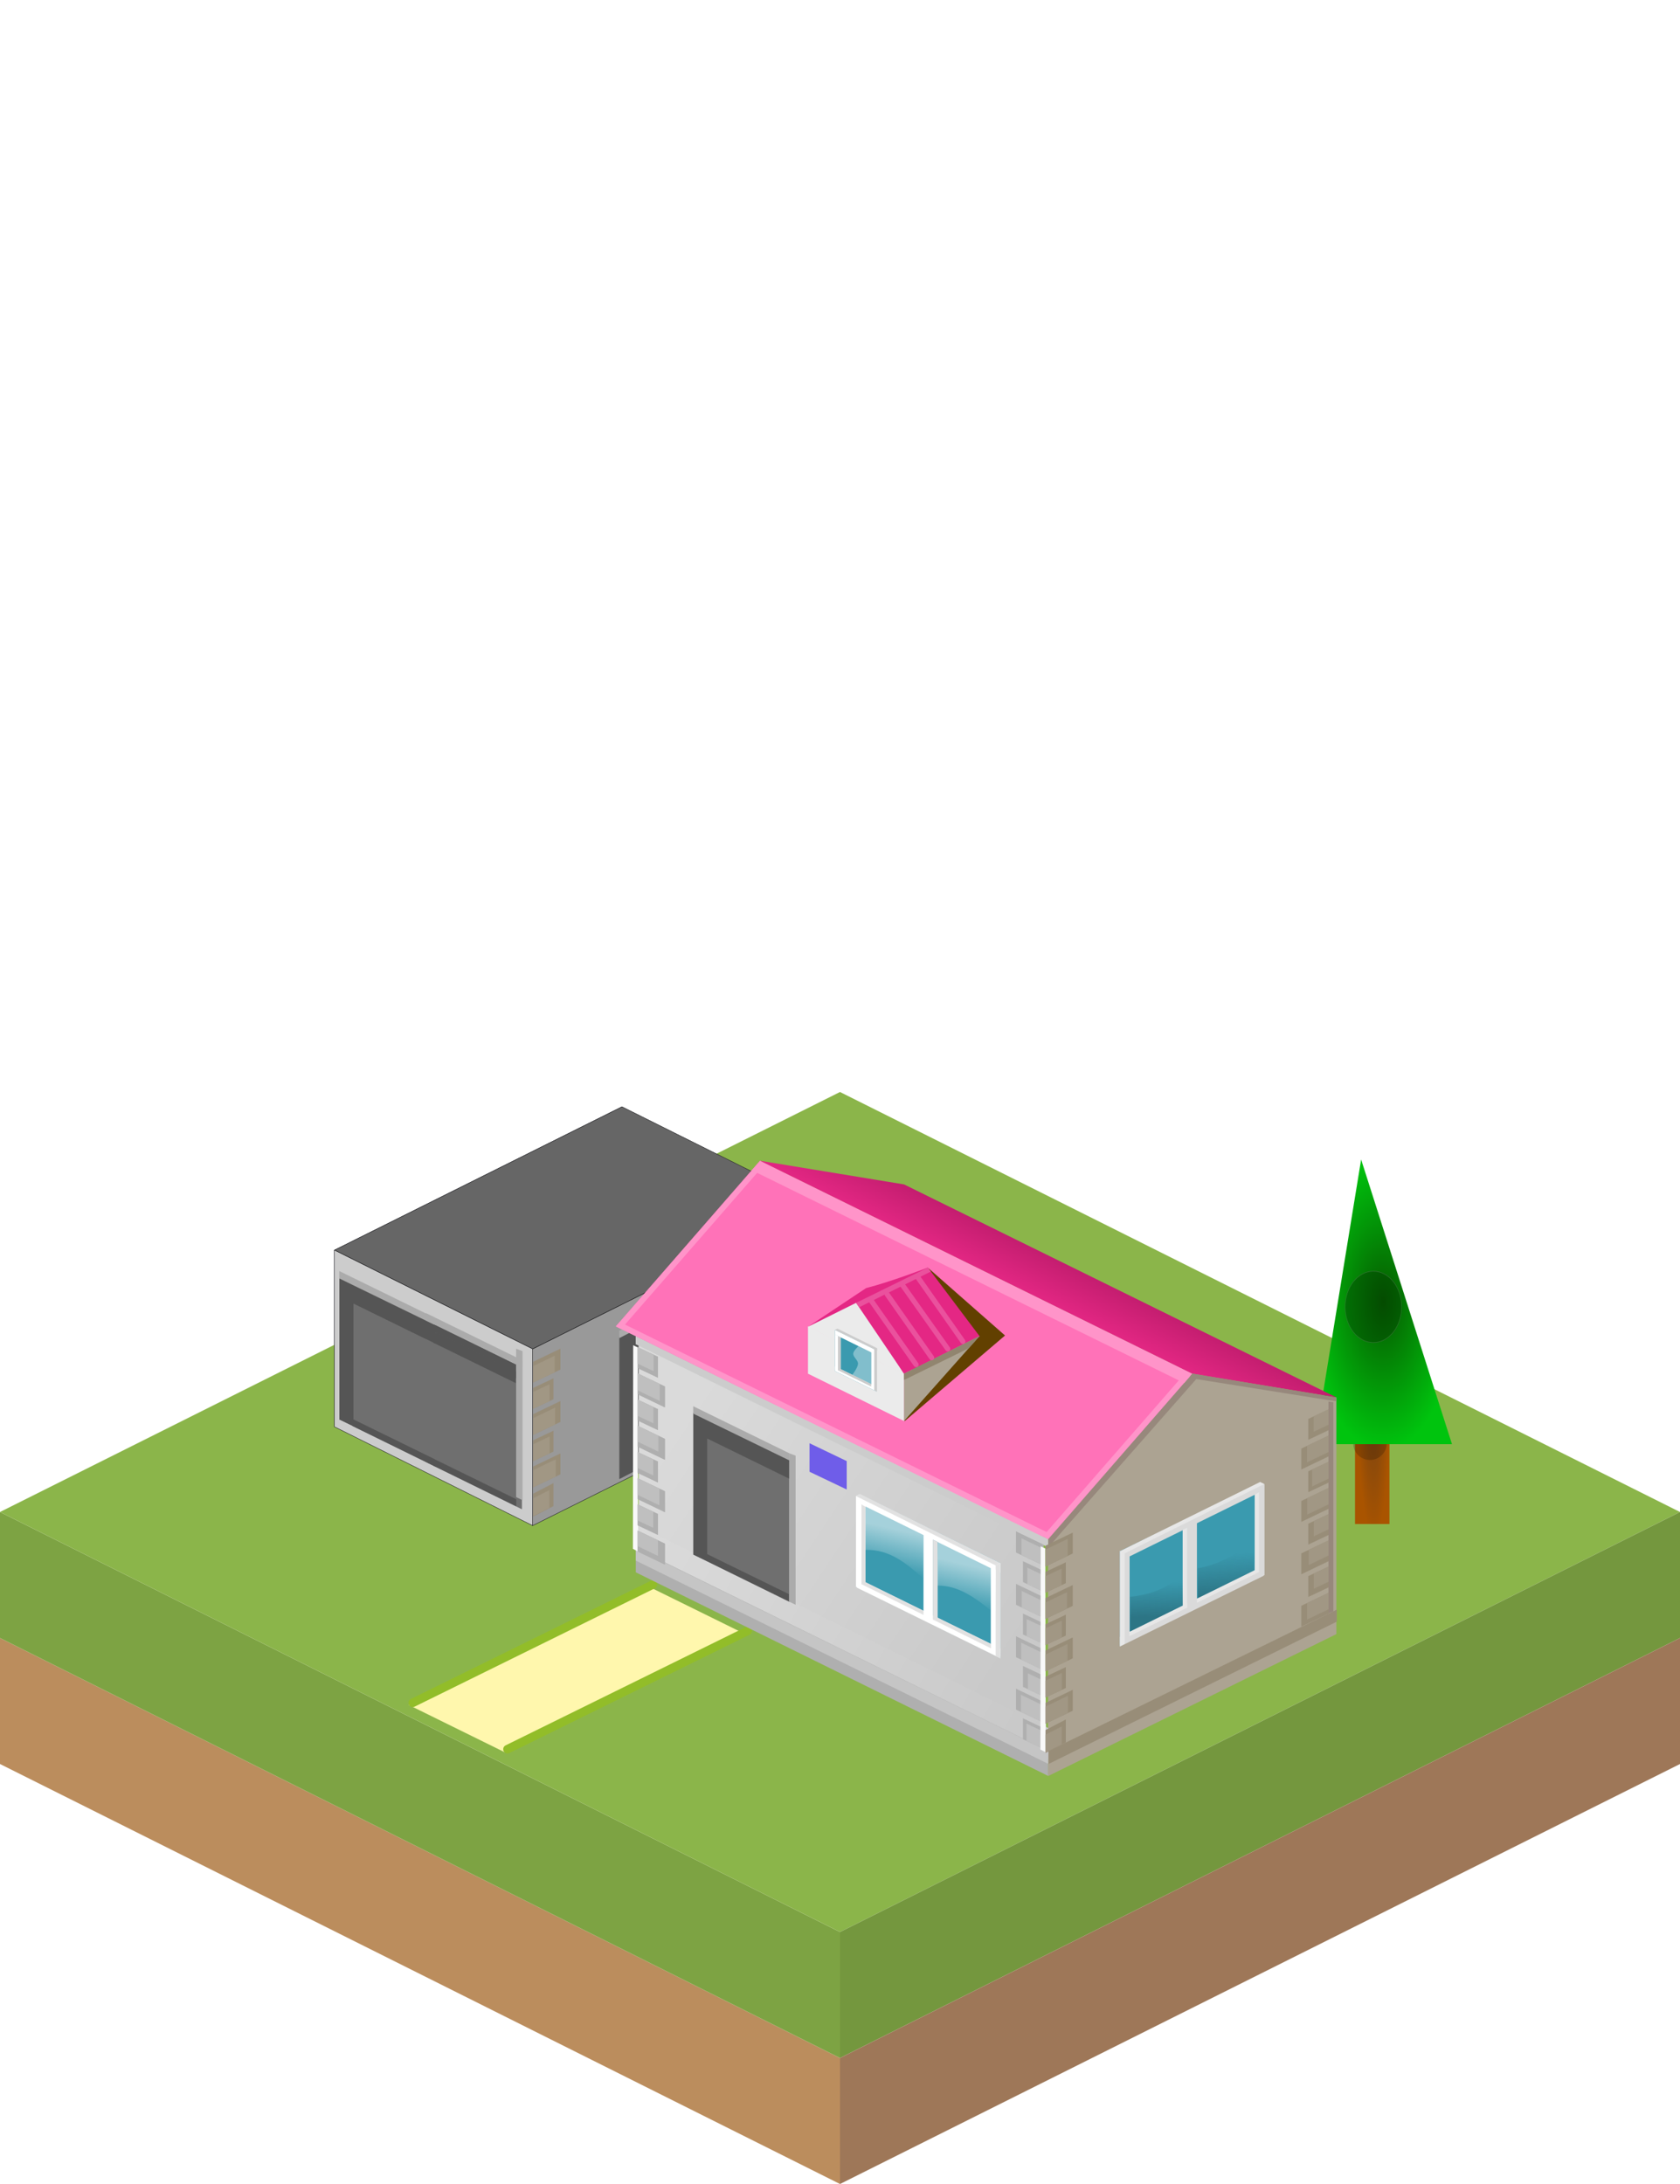 <?xml version="1.0" encoding="UTF-8" standalone="no"?>
<!-- Created with Inkscape (http://www.inkscape.org/) -->

<svg
   xmlns:dc="http://purl.org/dc/elements/1.1/"
   xmlns:cc="http://creativecommons.org/ns#"
   xmlns:rdf="http://www.w3.org/1999/02/22-rdf-syntax-ns#"
   xmlns:svg="http://www.w3.org/2000/svg"
   xmlns="http://www.w3.org/2000/svg"
   xmlns:xlink="http://www.w3.org/1999/xlink"
   xmlns:sodipodi="http://sodipodi.sourceforge.net/DTD/sodipodi-0.dtd"
   xmlns:inkscape="http://www.inkscape.org/namespaces/inkscape"
   width="100"
   height="130"
   id="svg5949"
   version="1.1"
   inkscape:version="0.48.4 r9939"
   sodipodi:docname="005_house_3.svg"
   inkscape:export-filename="/home/jake/git/cityMaster/images/007_zone_residential_2/005_house_3.png"
   inkscape:export-xdpi="90"
   inkscape:export-ydpi="90">
  <defs
     id="defs5951">
    <inkscape:perspective
       sodipodi:type="inkscape:persp3d"
       inkscape:vp_x="-4.0718334 : 2.0301413 : 0"
       inkscape:vp_y="0 : 120.7837 : 0"
       inkscape:vp_z="20.864627 : 10.402719 : 0"
       inkscape:persp3d-origin="57.446244 : 25.175352 : 1"
       id="perspective3143" />
    <inkscape:perspective
       sodipodi:type="inkscape:persp3d"
       inkscape:vp_x="-39.40301 : 22.749339 : 0"
       inkscape:vp_y="0 : 1207.8368 : 0"
       inkscape:vp_z="201.90638 : 116.5707 : 0"
       inkscape:persp3d-origin="53.825699 : 33.94089 : 1"
       id="perspective3005" />
    <inkscape:perspective
       sodipodi:type="inkscape:persp3d"
       inkscape:vp_x="-39.40301 : 22.749339 : 0"
       inkscape:vp_y="0 : 1207.8368 : 0"
       inkscape:vp_z="201.90638 : 116.5707 : 0"
       inkscape:persp3d-origin="66.15518 : 28.834863 : 1"
       id="perspective3005-8" />
    <inkscape:perspective
       sodipodi:type="inkscape:persp3d"
       inkscape:vp_x="-3.9403014 : 2.2749344 : 0"
       inkscape:vp_y="0 : 120.7837 : 0"
       inkscape:vp_z="20.19064 : 11.657072 : 0"
       inkscape:persp3d-origin="43.818368 : 30.960771 : 1"
       id="perspective3143-7" />
    <linearGradient
       inkscape:collect="always"
       xlink:href="#linearGradient5647"
       id="linearGradient3338"
       gradientUnits="userSpaceOnUse"
       x1="430.852"
       y1="425.988"
       x2="451.024"
       y2="437.426"
       gradientTransform="matrix(3.613,0,0,3.613,-1065.751,-1221.119)" />
    <linearGradient
       id="linearGradient5647">
      <stop
         style="stop-color:#dadada;stop-opacity:1;"
         offset="0"
         id="stop5649" />
      <stop
         style="stop-color:#c9c9c9;stop-opacity:1;"
         offset="1"
         id="stop5651" />
    </linearGradient>
    <linearGradient
       inkscape:collect="always"
       xlink:href="#linearGradient3810"
       id="linearGradient3334"
       gradientUnits="userSpaceOnUse"
       x1="449.467"
       y1="414.862"
       x2="452.065"
       y2="410.362"
       gradientTransform="matrix(3.613,0,0,3.613,-1065.751,-1221.119)" />
    <linearGradient
       id="linearGradient3810">
      <stop
         style="stop-color:#e42784;stop-opacity:1;"
         offset="0"
         id="stop3812" />
      <stop
         style="stop-color:#a7155d;stop-opacity:1;"
         offset="1"
         id="stop3814" />
    </linearGradient>
    <linearGradient
       inkscape:collect="always"
       xlink:href="#linearGradient5647"
       id="linearGradient3314"
       gradientUnits="userSpaceOnUse"
       x1="431.14"
       y1="431.292"
       x2="451.579"
       y2="441.229"
       gradientTransform="matrix(3.613,0,0,3.613,-1065.751,-1221.119)" />
    <linearGradient
       id="linearGradient3520">
      <stop
         style="stop-color:#dadada;stop-opacity:1;"
         offset="0"
         id="stop3522" />
      <stop
         style="stop-color:#c9c9c9;stop-opacity:1;"
         offset="1"
         id="stop3524" />
    </linearGradient>
    <linearGradient
       inkscape:collect="always"
       xlink:href="#linearGradient3993"
       id="linearGradient3289"
       gradientUnits="userSpaceOnUse"
       x1="443.875"
       y1="430.611"
       x2="443.195"
       y2="433.174"
       gradientTransform="matrix(3.613,0,0,3.613,-1065.751,-1221.119)" />
    <linearGradient
       id="linearGradient3993">
      <stop
         style="stop-color:#ffffff;stop-opacity:0.547;"
         offset="0"
         id="stop3995" />
      <stop
         style="stop-color:#ffffff;stop-opacity:0;"
         offset="1"
         id="stop3997" />
    </linearGradient>
    <linearGradient
       inkscape:collect="always"
       xlink:href="#linearGradient3993"
       id="linearGradient3286"
       gradientUnits="userSpaceOnUse"
       gradientTransform="matrix(3.613,0,0,3.613,-1051.639,-1212.934)"
       x1="443.875"
       y1="430.611"
       x2="443.195"
       y2="433.174" />
    <linearGradient
       id="linearGradient3531">
      <stop
         style="stop-color:#ffffff;stop-opacity:0.547;"
         offset="0"
         id="stop3533" />
      <stop
         style="stop-color:#ffffff;stop-opacity:0;"
         offset="1"
         id="stop3535" />
    </linearGradient>
    <linearGradient
       inkscape:collect="always"
       xlink:href="#linearGradient4007"
       id="linearGradient3272"
       gradientUnits="userSpaceOnUse"
       gradientTransform="matrix(3.613,0,0,3.613,-1070.498,-1218.409)"
       x1="459.531"
       y1="435.433"
       x2="459.433"
       y2="433.261" />
    <linearGradient
       id="linearGradient4007">
      <stop
         style="stop-color:#235c69;stop-opacity:0.6;"
         offset="0"
         id="stop4009" />
      <stop
         style="stop-color:#235c69;stop-opacity:0;"
         offset="1"
         id="stop4011" />
    </linearGradient>
    <linearGradient
       inkscape:collect="always"
       xlink:href="#linearGradient4007"
       id="linearGradient3269"
       gradientUnits="userSpaceOnUse"
       gradientTransform="matrix(3.613,0,0,3.613,-1056.555,-1226.425)"
       x1="459.609"
       y1="436.276"
       x2="459.402"
       y2="433.667" />
    <linearGradient
       id="linearGradient3542">
      <stop
         style="stop-color:#235c69;stop-opacity:0.6;"
         offset="0"
         id="stop3544" />
      <stop
         style="stop-color:#235c69;stop-opacity:0;"
         offset="1"
         id="stop3546" />
    </linearGradient>
    <linearGradient
       inkscape:collect="always"
       xlink:href="#linearGradient4007"
       id="linearGradient3457"
       gradientUnits="userSpaceOnUse"
       gradientTransform="matrix(1.1,0,0,0.939,-432.245,-380.737)"
       x1="459.609"
       y1="436.276"
       x2="459.402"
       y2="433.667" />
    <linearGradient
       inkscape:collect="always"
       xlink:href="#linearGradient4007"
       id="linearGradient3460"
       gradientUnits="userSpaceOnUse"
       gradientTransform="matrix(1.1,0,0,0.939,-436.492,-378.654)"
       x1="459.531"
       y1="435.433"
       x2="459.433"
       y2="433.261" />
    <linearGradient
       inkscape:collect="always"
       xlink:href="#linearGradient3993"
       id="linearGradient3474"
       gradientUnits="userSpaceOnUse"
       gradientTransform="matrix(1.1,0,0,0.939,-430.748,-377.231)"
       x1="443.875"
       y1="430.611"
       x2="443.195"
       y2="433.174" />
    <linearGradient
       inkscape:collect="always"
       xlink:href="#linearGradient3993"
       id="linearGradient3477"
       gradientUnits="userSpaceOnUse"
       gradientTransform="matrix(1.1,0,0,0.939,-435.047,-379.358)"
       x1="443.875"
       y1="430.611"
       x2="443.195"
       y2="433.174" />
    <linearGradient
       inkscape:collect="always"
       xlink:href="#linearGradient5647"
       id="linearGradient3502"
       gradientUnits="userSpaceOnUse"
       gradientTransform="matrix(1.1,0,0,0.939,-435.047,-379.358)"
       x1="431.14"
       y1="431.292"
       x2="451.579"
       y2="441.229" />
    <linearGradient
       inkscape:collect="always"
       xlink:href="#linearGradient3810"
       id="linearGradient3519"
       gradientUnits="userSpaceOnUse"
       gradientTransform="matrix(1.1,0,0,0.939,-435.047,-379.358)"
       x1="449.467"
       y1="414.862"
       x2="452.065"
       y2="410.362" />
    <linearGradient
       inkscape:collect="always"
       xlink:href="#linearGradient5647"
       id="linearGradient3523"
       gradientUnits="userSpaceOnUse"
       gradientTransform="matrix(1.1,0,0,0.939,-435.047,-379.358)"
       x1="430.852"
       y1="425.988"
       x2="451.024"
       y2="437.426" />
    <radialGradient
       inkscape:collect="always"
       xlink:href="#linearGradient3768"
       id="radialGradient4046"
       gradientUnits="userSpaceOnUse"
       gradientTransform="matrix(0.742,-0.011,0.063,7.633,24.4,-203.294)"
       cx="57.909"
       cy="23.607"
       fx="57.909"
       fy="23.607"
       r="2.153" />
    <linearGradient
       id="linearGradient3768">
      <stop
         style="stop-color:#663d18;stop-opacity:1;"
         offset="0"
         id="stop3770" />
      <stop
         style="stop-color:#a95400;stop-opacity:1;"
         offset="1"
         id="stop3772" />
    </linearGradient>
    <filter
       color-interpolation-filters="sRGB"
       inkscape:collect="always"
       id="filter4032"
       x="-0.312"
       width="1.625"
       y="-0.249"
       height="1.498">
      <feGaussianBlur
         inkscape:collect="always"
         stdDeviation="0.393"
         id="feGaussianBlur4034" />
    </filter>
    <radialGradient
       inkscape:collect="always"
       xlink:href="#linearGradient3780"
       id="radialGradient4058"
       cx="69.818"
       cy="-27.636"
       fx="69.818"
       fy="-27.636"
       r="6.682"
       gradientTransform="matrix(1,0,0,1.993,0,27.448)"
       gradientUnits="userSpaceOnUse" />
    <linearGradient
       id="linearGradient3780">
      <stop
         style="stop-color:#065a00;stop-opacity:1;"
         offset="0"
         id="stop3782" />
      <stop
         style="stop-color:#00c40e;stop-opacity:1;"
         offset="1"
         id="stop3784" />
    </linearGradient>
    <filter
       color-interpolation-filters="sRGB"
       inkscape:collect="always"
       id="filter4096">
      <feGaussianBlur
         inkscape:collect="always"
         stdDeviation="0.19"
         id="feGaussianBlur4098" />
    </filter>
    <filter
       color-interpolation-filters="sRGB"
       inkscape:collect="always"
       id="filter4104"
       x="-0.358"
       width="1.716"
       y="-0.376"
       height="1.752">
      <feGaussianBlur
         inkscape:collect="always"
         stdDeviation="1.709"
         id="feGaussianBlur4106" />
    </filter>
  </defs>
  <sodipodi:namedview
     id="base"
     pagecolor="#ffffff"
     bordercolor="#666666"
     borderopacity="1.0"
     inkscape:pageopacity="0"
     inkscape:pageshadow="2"
     inkscape:zoom="3.8890873"
     inkscape:cx="31.648136"
     inkscape:cy="56.081131"
     inkscape:current-layer="layer1"
     showgrid="true"
     inkscape:document-units="px"
     inkscape:grid-bbox="true"
     inkscape:window-width="1317"
     inkscape:window-height="744"
     inkscape:window-x="49"
     inkscape:window-y="24"
     inkscape:window-maximized="1"
     inkscape:snap-global="true">
    <inkscape:grid
       type="xygrid"
       id="grid3095"
       empspacing="5"
       visible="false"
       enabled="false"
       snapvisiblegridlinesonly="false" />
    <inkscape:grid
       type="axonomgrid"
       id="grid3097"
       units="mm"
       empspacing="5"
       visible="true"
       enabled="false"
       snapvisiblegridlinesonly="true"
       gridanglex="30"
       gridanglez="45" />
  </sodipodi:namedview>
  <g
     id="layer1"
     inkscape:label="Layer 1"
     inkscape:groupmode="layer"
     transform="translate(0,66)">
    <path
       d="M 50,64 1.7236751e-8,39 v -7.5 L 50,56.5 v 7.5 z"
       id="path143"
       inkscape:connector-curvature="0"
       style="fill:#bb8d5d" />
    <path
       d="m 1.1723675e-7,31.5 v -7.5 L 50,49 v 7.5 l -50,-25 z"
       id="path145"
       inkscape:connector-curvature="0"
       style="fill:#7da343" />
    <path
       d="M 1.1723675e-7,24 50,-1 100,24 l -50,25 -50,-25 z"
       id="path147"
       inkscape:connector-curvature="0"
       style="fill:#8bb54a" />
    <g
       id="g4108"
       transform="matrix(0.661,0,0,0.661,36.192,30.419)">
      <rect
         style="fill:url(#radialGradient4046);fill-opacity:1;stroke:#777777;stroke-width:0;stroke-miterlimit:4;stroke-opacity:1;stroke-dasharray:none;stroke-dashoffset:0"
         id="rect4036"
         width="3.101"
         height="19.287"
         x="67.268"
         y="-27.916" />
      <path
         sodipodi:type="arc"
         style="opacity:0.436;fill:#000000;fill-opacity:1;stroke:#003a00;stroke-width:0;stroke-linecap:round;stroke-miterlimit:4;stroke-opacity:1;stroke-dasharray:none;stroke-dashoffset:0;filter:url(#filter4032)"
         id="path4040-9"
         sodipodi:cx="57.886333"
         sodipodi:cy="22.927147"
         sodipodi:rx="1.5106372"
         sodipodi:ry="1.8963318"
         d="m 59.397,22.927 c 0,1.047 -0.676,1.896 -1.511,1.896 -0.834,0 -1.511,-0.849 -1.511,-1.896 0,-1.047 0.676,-1.896 1.511,-1.896 0.834,0 1.511,0.849 1.511,1.896 z"
         transform="matrix(1,0,0,0.784,10.727,-33.859)" />
      <path
         transform="translate(0,-1)"
         inkscape:connector-curvature="0"
         id="path4050-1"
         d="M 63.636,-14.818 67.818,-40.455 76,-14.818 z"
         style="fill:url(#radialGradient4058);fill-opacity:1;stroke:#000000;stroke-width:0;stroke-linecap:butt;stroke-linejoin:miter;stroke-miterlimit:4;stroke-opacity:1;stroke-dasharray:none;filter:url(#filter4096)" />
      <path
         sodipodi:type="arc"
         style="opacity:0.584;fill:#003100;fill-opacity:1;stroke:#777777;stroke-width:0.1;stroke-miterlimit:4;stroke-opacity:1;stroke-dasharray:none;stroke-dashoffset:0;filter:url(#filter4104)"
         id="path4038-9"
         sodipodi:cx="55.727272"
         sodipodi:cy="15.545455"
         sodipodi:rx="5.7272725"
         sodipodi:ry="5.4545455"
         d="M 61.455,15.545 C 61.455,18.558 58.89,21 55.727,21 52.564,21 50,18.558 50,15.545 c 0,-3.012 2.564,-5.455 5.727,-5.455 3.163,0 5.727,2.442 5.727,5.455 z"
         transform="matrix(0.444,0,0,0.589,44.176,-37.338)" />
    </g>
    <path
       d="m 100,24 v 7.5 l -50,25 v -7.5 l 50,-25 z"
       id="path149"
       inkscape:connector-curvature="0"
       style="fill:#74973e" />
    <path
       d="m 100,31.5 v 7.5 l -50,25 v -7.5 l 50,-25 z"
       id="path151"
       inkscape:connector-curvature="0"
       style="fill:#9e7758" />
    <g
       id="g3340"
       transform="translate(4.757,2.057)">
      <path
         inkscape:connector-curvature="0"
         id="path4114"
         d="m 33.861,26.385 -14.294,7.041 5.718,2.817 14.294,-7.041 z"
         style="fill:#fff7ad;fill-opacity:1;stroke:none" />
      <path
         sodipodi:nodetypes="cc"
         inkscape:connector-curvature="0"
         id="path4116"
         d="M 34.104,26.26 19.81,33.302"
         style="fill:#92bd29;fill-opacity:1;stroke:#92bd29;stroke-width:0.508;stroke-linecap:round;stroke-linejoin:miter;stroke-miterlimit:4;stroke-opacity:1;stroke-dasharray:none" />
      <path
         style="fill:#92bd29;fill-opacity:1;stroke:#92bd29;stroke-width:0.508;stroke-linecap:round;stroke-linejoin:miter;stroke-miterlimit:4;stroke-opacity:1;stroke-dasharray:none"
         d="M 39.745,29.02 25.451,36.061"
         id="path4118"
         inkscape:connector-curvature="0"
         sodipodi:nodetypes="cc" />
    </g>
    <g
       sodipodi:type="inkscape:box3d"
       style="fill:#784421;fill-opacity:1;stroke:#000000;stroke-width:0.022;stroke-linecap:round;stroke-linejoin:round;stroke-miterlimit:4;stroke-opacity:1;stroke-dasharray:none;stroke-dashoffset:0"
       id="g3345"
       inkscape:perspectiveID="#perspective3143"
       inkscape:corner0="9.2197415 : 0.096840465 : 0 : 1"
       inkscape:corner7="6.3210579 : 0.0097818174 : 0.82031961 : 1">
      <path
         sodipodi:type="inkscape:box3dside"
         id="path3357"
         style="fill:#e9e9ff;fill-rule:evenodd;stroke:none"
         inkscape:box3dsidetype="11"
         d="m 37.021,-0.123 11.803,5.885 0,10.515 -11.803,-5.885 z" />
      <path
         sodipodi:type="inkscape:box3dside"
         id="path3347"
         style="fill:#353564;fill-rule:evenodd;stroke:none"
         inkscape:box3dsidetype="6"
         d="m 19.905,8.411 0,10.515 17.116,-8.534 0,-10.515 z" />
      <path
         sodipodi:type="inkscape:box3dside"
         id="path3355"
         style="fill:#afafde;fill-rule:evenodd;stroke:none"
         inkscape:box3dsidetype="13"
         d="M 19.905,18.926 31.708,24.811 48.824,16.277 37.021,10.392 z" />
      <path
         sodipodi:type="inkscape:box3dside"
         id="path3349"
         style="fill:#666666;fill-opacity:1"
         inkscape:box3dsidetype="5"
         d="M 19.905,8.411 31.708,14.295 48.824,5.762 37.021,-0.123 z" />
      <path
         sodipodi:type="inkscape:box3dside"
         id="path3353"
         style="fill:#999999;fill-opacity:1"
         inkscape:box3dsidetype="14"
         d="m 31.708,14.295 0,10.515 17.116,-8.534 0,-10.515 z" />
      <path
         sodipodi:type="inkscape:box3dside"
         id="path3351"
         style="fill:#cccccc;fill-opacity:1"
         inkscape:box3dsidetype="3"
         d="m 19.905,8.411 11.803,5.885 0,10.515 -11.803,-5.885 z" />
    </g>
    <g
       transform="matrix(1,-1.005,0,1,1.255,33.349)"
       id="g3185">
      <path
         inkscape:connector-curvature="0"
         id="path3028-4"
         d="m 41.332,18.845 -5.718,-2.817 0,8.45 5.718,2.817 z"
         style="fill:#6f6f6f;fill-opacity:1;stroke:none" />
      <path
         sodipodi:nodetypes="ccccccc"
         inkscape:connector-curvature="0"
         id="path3834-8"
         d="m 41.332,19.967 0,-1.122 -5.718,-2.817 0,8.45 0.824,0.396 0,-7.305 z"
         style="fill:#555555;fill-opacity:1;stroke:none" />
      <path
         sodipodi:nodetypes="ccccc"
         inkscape:connector-curvature="0"
         id="path3887-6"
         d="m 35.606,16.087 0,-0.44 5.725,2.802 0,0.425 z"
         style="fill:#ababab;fill-opacity:1;stroke:none" />
      <path
         sodipodi:nodetypes="ccccc"
         inkscape:connector-curvature="0"
         id="path3889-1"
         d="m 36.395,24.854 4.905,2.402 0,-0.425 -4.875,-2.386 z"
         style="fill:#555555;fill-opacity:1;stroke:none" />
      <path
         sodipodi:nodetypes="ccccc"
         inkscape:connector-curvature="0"
         id="path3891-4"
         d="m 41.319,18.448 0.382,0.141 0,8.876 -0.382,-0.187 z"
         style="fill:#ababab;fill-opacity:1;stroke:none" />
    </g>
    <path
       inkscape:connector-curvature="0"
       style="fill:#aca392;fill-opacity:1;stroke:none"
       d="m 70.982,15.779 c -2.26,2.598 -5.106,4.638 -7.152,7.452 l -1.444,0.557 0,1.848 0,11.266 0,0.088 0,2.729 17.159,-8.45 0,-2.817 0,-0.088 0,-11.178 -8.562,-1.408 z"
       id="path3000" />
    <path
       style="fill:url(#linearGradient3523);fill-opacity:1;stroke:none"
       d="m 38.014,13.803 0,11.296 7.393,3.667 16.867,8.45 -0.243,-16.941 -16.624,-2.775 z"
       id="path3002"
       inkscape:connector-curvature="0"
       sodipodi:nodetypes="ccccccc" />
    <path
       style="fill:#ff72b8;fill-opacity:1;stroke:none"
       d="M 70.965,15.767 45.235,3.093 36.659,12.951 62.388,25.625 z"
       id="path3008"
       inkscape:connector-curvature="0"
       sodipodi:nodetypes="ccccc" />
    <path
       style="fill:url(#linearGradient3519);fill-opacity:1;stroke:none"
       d="M 70.965,15.767 79.541,17.176 53.812,4.501 45.235,3.093 z"
       id="path3012"
       inkscape:connector-curvature="0"
       sodipodi:nodetypes="ccccc" />
    <path
       style="fill:#ebebeb;fill-opacity:1;stroke:none"
       d="m 48.094,15.767 5.718,2.817 0,-2.817 -5.718,-2.817 z"
       id="path3014"
       inkscape:connector-curvature="0"
       sodipodi:nodetypes="ccccc" />
    <path
       style="fill:#ebebeb;fill-opacity:1;stroke:none"
       d="m 48.09,12.973 2.996,-1.599 2.721,4.416 z"
       id="path3016"
       inkscape:connector-curvature="0"
       sodipodi:nodetypes="cccc" />
    <path
       style="fill:#624000;fill-opacity:1;stroke:none"
       d="m 55.267,9.489 4.556,4.005 -5.983,5.105 z"
       id="path4031"
       inkscape:connector-curvature="0"
       sodipodi:nodetypes="cccc" />
    <path
       style="fill:#e42784;fill-opacity:1;stroke:none"
       d="M 53.812,15.767 58.314,13.544 55.23,9.446 50.953,11.543 z"
       id="path3018"
       inkscape:connector-curvature="0"
       sodipodi:nodetypes="ccccc" />
    <path
       style="fill:#aca392;fill-opacity:1;stroke:none"
       d="m 53.812,18.584 4.491,-5.055 -4.491,2.238 z"
       id="path3020"
       inkscape:connector-curvature="0"
       sodipodi:nodetypes="cccc" />
    <path
       style="fill:#91856f;fill-opacity:1;stroke:none"
       d="m 53.806,15.764 0.005,0.379 3.855,-1.891 0.638,-0.717 z"
       id="path5406"
       inkscape:connector-curvature="0"
       sodipodi:nodetypes="ccccc" />
    <path
       inkscape:connector-curvature="0"
       id="path3026"
       d="m 59.546,32.683 -8.576,-4.225 0.193,-5.516 8.383,4.107 z"
       style="fill:#3a9aaf;fill-opacity:1;stroke:none"
       sodipodi:nodetypes="ccccc" />
    <path
       style="fill:#97887c;fill-opacity:1;stroke:none"
       d="m 70.965,15.767 0.454,0.079 -8.285,9.413 -0.736,0.851 0,-0.489 z"
       id="path3030"
       inkscape:connector-curvature="0"
       sodipodi:nodetypes="cccccc" />
    <path
       style="fill:#ff94c9;fill-opacity:1;stroke:none"
       d="M 45.244,3.102 70.962,15.772 70.486,16.324 44.75,3.656 z"
       id="path3032"
       inkscape:connector-curvature="0"
       sodipodi:nodetypes="ccccc" />
    <path
       style="fill:none;stroke:#000000;stroke-width:1.016px;stroke-linecap:butt;stroke-linejoin:miter;stroke-opacity:1"
       d="M 62.381,25.604 z"
       id="path3802"
       inkscape:connector-curvature="0" />
    <path
       style="fill:#97887c;fill-opacity:1;stroke:none"
       d="m 79.536,17.18 0,0.224 -0.36,-0.046 -8.415,-1.341 0.226,-0.252 z"
       id="path3806"
       inkscape:connector-curvature="0"
       sodipodi:nodetypes="cccccc" />
    <path
       style="fill:#3a9aaf;fill-opacity:1;stroke:none"
       d="m 49.707,15.613 2.491,1.227 0,-2.454 -2.491,-1.227 z"
       id="path3808"
       inkscape:connector-curvature="0" />
    <path
       style="fill:#cccccc;fill-opacity:1;stroke:none"
       d="m 37.839,13.525 0,0.488 24.558,12.095 -0.012,-0.498 z"
       id="path3820"
       inkscape:connector-curvature="0"
       sodipodi:nodetypes="ccccc" />
    <path
       style="fill:#afafaf;fill-opacity:1;stroke:none"
       d="m 37.845,24.774 0,2.817 24.543,12.117 0,-2.817 z"
       id="path3824"
       inkscape:connector-curvature="0"
       sodipodi:nodetypes="ccccc" />
    <path
       style="fill:url(#linearGradient3502);fill-opacity:1;stroke:none"
       d="m 37.849,24.745 0.007,1.408 24.547,12.073 0,-1.361 C 54.218,32.826 46.034,28.785 37.849,24.745 z"
       id="path3828"
       inkscape:connector-curvature="0"
       sodipodi:nodetypes="ccccc" />
    <path
       style="fill:#c5c5c5;fill-opacity:1;stroke:none"
       d="m 62.409,38.232 -0.024,0.755 -24.54,-12.096 0,-0.722 z"
       id="path3832"
       inkscape:connector-curvature="0"
       sodipodi:nodetypes="ccccc" />
    <path
       style="fill:#ffffff;fill-opacity:1;stroke:none"
       d="m 51.192,22.944 -0.206,0.466 8.553,4.213 0,-0.575 c 0,0 -8.451,-4.128 -8.347,-4.104 z"
       id="path3836"
       inkscape:connector-curvature="0"
       sodipodi:nodetypes="ccccc" />
    <path
       inkscape:connector-curvature="0"
       id="path3840"
       d="m 51.175,22.944 -0.224,0.106 0,5.406 0.57,0.283 0,-5.608 z"
       style="fill:#ffffff;fill-opacity:1;stroke:none"
       sodipodi:nodetypes="cccccc" />
    <path
       inkscape:connector-curvature="0"
       id="path3842"
       d="m 51.003,27.928 0,0.572 8.536,4.202 0,-0.575 c 0,0 -8.641,-4.223 -8.536,-4.199 z"
       style="fill:#ffffff;fill-opacity:1;stroke:none"
       sodipodi:nodetypes="ccccc" />
    <path
       inkscape:connector-curvature="0"
       id="path3844"
       d="m 58.976,27.327 0,5.002 0.566,0.283 0,-5.575 z"
       style="fill:#ffffff;fill-opacity:1;stroke:none"
       sodipodi:nodetypes="ccccc" />
    <path
       style="fill:#988d78;fill-opacity:1;stroke:none"
       d="m 62.418,38.227 0,0.77 17.154,-8.472 0,-0.715 z"
       id="path3888"
       inkscape:connector-curvature="0"
       sodipodi:nodetypes="ccccc" />
    <path
       style="fill:#e1e1e1;fill-opacity:1;stroke:none"
       d="m 51.519,23.689 -0.241,-0.139 0,4.753 0.241,-0.125 z"
       id="path3898"
       inkscape:connector-curvature="0"
       sodipodi:nodetypes="ccccc" />
    <path
       style="fill:#e1e1e1;fill-opacity:1;stroke:none"
       d="m 51.493,28.163 -0.215,0.132 7.707,3.818 0,-0.264 z"
       id="path3900"
       inkscape:connector-curvature="0"
       sodipodi:nodetypes="ccccc" />
    <path
       style="fill:#ffffff;fill-opacity:1;stroke:none"
       d="m 54.97,24.848 0,5.574 0.574,0.283 0,-5.608 z"
       id="path3838"
       inkscape:connector-curvature="0" />
    <path
       style="fill:#e1e1e1;fill-opacity:1;stroke:none"
       d="m 55.814,25.784 -0.282,-0.139 0,4.767 0.282,0.025 z"
       id="path3912"
       inkscape:connector-curvature="0"
       sodipodi:nodetypes="ccccc" />
    <path
       sodipodi:nodetypes="ccccc"
       inkscape:connector-curvature="0"
       id="path3916"
       d="m 59.546,27.03 -0.282,0.138 0,5.402 0.282,0.142 z"
       style="fill:#e1e1e1;fill-opacity:1;stroke:none" />
    <path
       sodipodi:nodetypes="ccccc"
       inkscape:connector-curvature="0"
       id="path3918"
       d="m 50.95,23.052 0.241,-0.119 8.336,4.11 -0.267,0.133 z"
       style="fill:#e1e1e1;fill-opacity:1;stroke:none" />
    <path
       style="fill:#ff94c9;fill-opacity:1;stroke:none"
       d="m 62.076,25.449 0.309,0.161 8.459,-9.711 -0.241,-0.235 z"
       id="path3969"
       inkscape:connector-curvature="0" />
    <path
       inkscape:connector-curvature="0"
       id="path3971"
       d="m 36.661,12.947 0.309,0.161 8.519,-9.777 -0.241,-0.235 z"
       style="fill:#ff94c9;fill-opacity:1;stroke:none"
       sodipodi:nodetypes="ccccc" />
    <path
       style="fill:#ff94c9;fill-opacity:1;stroke:none"
       d="M 62.067,25.471 62.325,25.207 36.892,12.69 36.664,12.955 z"
       id="path3975"
       inkscape:connector-curvature="0" />
    <path
       style="fill:#ea519d;fill-opacity:1;stroke:none"
       d="m 50.952,11.55 0.189,0.264 4.264,-2.127 -0.181,-0.242 z"
       id="path3977"
       inkscape:connector-curvature="0"
       sodipodi:nodetypes="ccccc" />
    <path
       style="fill:#ffffff;fill-opacity:1;stroke:none"
       d="m 52.198,14.388 0,0.279 -2.489,-1.225 -0.004,-0.279 z"
       id="path3981"
       inkscape:connector-curvature="0"
       sodipodi:nodetypes="ccccc" />
    <path
       sodipodi:nodetypes="ccccc"
       inkscape:connector-curvature="0"
       id="path3983"
       d="m 52.198,16.56 0,0.279 -2.489,-1.225 -0.004,-0.279 z"
       style="fill:#ffffff;fill-opacity:1;stroke:none" />
    <path
       style="fill:#ffffff;fill-opacity:1;stroke:none"
       d="m 50.045,13.604 0,2.05 -0.338,-0.077 0,-2.149 z"
       id="path3987"
       inkscape:connector-curvature="0" />
    <path
       inkscape:connector-curvature="0"
       id="path3989"
       d="m 52.202,14.441 0,2.28 -0.338,-0.086 0,-2.389 z"
       style="fill:#ffffff;fill-opacity:1;stroke:none" />
    <path
       style="fill:url(#linearGradient3477);fill-opacity:1;stroke:none"
       d="m 51.519,23.601 -0.017,2.655 c 1.499,-0.044 2.505,0.865 3.481,1.715 l 0,-2.668 z"
       id="path3991"
       inkscape:connector-curvature="0"
       sodipodi:nodetypes="ccccc" />
    <path
       sodipodi:nodetypes="ccccc"
       inkscape:connector-curvature="0"
       id="path4001"
       d="m 55.817,25.728 -0.017,2.655 c 1.389,-0.017 2.456,0.904 3.481,1.715 l 0,-2.668 z"
       style="fill:url(#linearGradient3474);fill-opacity:1;stroke:none" />
    <path
       style="fill:#3a9aaf;fill-opacity:1;stroke:none"
       d="m 66.66,31.963 8.576,-4.225 -0.189,-5.45 -8.387,4.041 z"
       id="path3024"
       inkscape:connector-curvature="0"
       sodipodi:nodetypes="ccccc" />
    <path
       inkscape:connector-curvature="0"
       id="path3874"
       d="m 75.015,22.226 0.215,0.48 -8.553,4.213 0,-0.575 c 0,0 8.443,-4.142 8.338,-4.118 z"
       style="fill:#dadada;fill-opacity:1;stroke:none"
       sodipodi:nodetypes="ccccc" />
    <path
       style="fill:#dadada;fill-opacity:1;stroke:none"
       d="m 75.114,22.292 0.155,0.055 0,5.406 -0.574,0.283 0,-5.608 z"
       id="path3878"
       inkscape:connector-curvature="0"
       sodipodi:nodetypes="cccccc" />
    <path
       style="fill:#dadada;fill-opacity:1;stroke:none"
       d="m 75.213,27.224 0,0.572 -8.553,4.213 0,-0.575 c 0,0 8.658,-4.234 8.553,-4.21 z"
       id="path3880"
       inkscape:connector-curvature="0" />
    <path
       sodipodi:nodetypes="ccccc"
       style="fill:#dadada;fill-opacity:1;stroke:none"
       d="m 67.24,26.623 0,5.002 -0.574,0.283 0,-5.608 z"
       id="path3882"
       inkscape:connector-curvature="0" />
    <path
       sodipodi:nodetypes="ccccc"
       inkscape:connector-curvature="0"
       id="path3930"
       d="m 74.691,22.97 0.241,-0.139 0,4.753 -0.241,-0.125 z"
       style="fill:#e7e7e7;fill-opacity:1;stroke:none" />
    <path
       sodipodi:nodetypes="ccccc"
       inkscape:connector-curvature="0"
       id="path3932"
       d="m 74.716,27.444 0.215,0.132 -7.707,3.818 0,-0.264 z"
       style="fill:#e7e7e7;fill-opacity:1;stroke:none" />
    <path
       sodipodi:nodetypes="ccccc"
       inkscape:connector-curvature="0"
       id="path3934"
       d="m 70.396,25.065 0.282,-0.139 0,4.767 -0.282,0.025 z"
       style="fill:#e7e7e7;fill-opacity:1;stroke:none" />
    <path
       style="fill:#e7e7e7;fill-opacity:1;stroke:none"
       d="m 66.663,26.312 0.282,0.138 0,5.402 -0.282,0.142 z"
       id="path3936"
       inkscape:connector-curvature="0"
       sodipodi:nodetypes="ccccc" />
    <path
       inkscape:connector-curvature="0"
       id="path3876"
       d="m 71.246,24.144 0,5.574 -0.574,0.283 0,-5.608 z"
       style="fill:#dadada;fill-opacity:1;stroke:none" />
    <path
       style="fill:#e7e7e7;fill-opacity:1;stroke:none"
       d="m 75.257,22.333 -0.249,-0.119 -8.325,4.11 0.267,0.133 z"
       id="path3938"
       inkscape:connector-curvature="0"
       sodipodi:nodetypes="ccccc" />
    <path
       style="fill:url(#linearGradient3460);fill-opacity:1;stroke:none"
       d="m 67.266,29.05 0,2.062 3.141,-1.548 -0.012,-1.941 c -0.8,0.885 -1.834,1.284 -3.129,1.426 z"
       id="path4005"
       inkscape:connector-curvature="0"
       sodipodi:nodetypes="ccccc" />
    <path
       sodipodi:nodetypes="ccccc"
       inkscape:connector-curvature="0"
       id="path4015"
       d="m 71.29,27.347 0,1.784 3.365,-1.65 0.012,-2.034 c -0.73,0.95 -2.089,1.692 -3.377,1.9 z"
       style="fill:url(#linearGradient3457);fill-opacity:1;stroke:none" />
    <path
       style="fill:none;stroke:none"
       d="m 48.115,12.936 2.854,-1.394 -0.722,0.11 z"
       id="path4019"
       inkscape:connector-curvature="0" />
    <path
       style="opacity:0.362;fill:#ffffff;fill-opacity:1;stroke:none"
       d="m 51.876,14.499 0,1.922 -1.148,-0.579 c 0,0 0.339,-0.43 0.344,-0.675 0.004,-0.218 -0.309,-0.391 -0.284,-0.609 0.019,-0.165 0.318,-0.433 0.318,-0.433 z"
       id="path4092"
       inkscape:connector-curvature="0"
       sodipodi:nodetypes="cccsscc" />
    <path
       style="fill:#cccccc;fill-opacity:1;stroke:none"
       d="m 50.047,13.607 0,1.889 -0.168,0.083 0,-2.052 z"
       id="path3875"
       inkscape:connector-curvature="0"
       sodipodi:nodetypes="ccccc" />
    <path
       style="fill:#cccccc;fill-opacity:1;stroke:none"
       d="m 49.89,15.566 0.151,-0.075 1.816,0.895 0,0.148 z"
       id="path3877"
       inkscape:connector-curvature="0" />
    <path
       inkscape:connector-curvature="0"
       id="path3879"
       d="m 49.697,13.16 0.151,-0.075 2.362,1.166 0,0.148 z"
       style="fill:#cccccc;fill-opacity:1;stroke:none"
       sodipodi:nodetypes="ccccc" />
    <path
       sodipodi:nodetypes="ccccc"
       inkscape:connector-curvature="0"
       id="path3881"
       d="m 52.205,14.267 0,2.575 -0.168,-0.082 0,-2.573 z"
       style="fill:#cccccc;fill-opacity:1;stroke:none" />
    <g
       id="g3526">
      <path
         inkscape:connector-curvature="0"
         id="path3028"
         d="m 46.989,20.902 -5.718,-2.817 0,8.45 5.718,2.817 z"
         style="fill:#6f6f6f;fill-opacity:1;stroke:none" />
      <path
         sodipodi:nodetypes="ccccccc"
         inkscape:connector-curvature="0"
         id="path3834"
         d="m 46.989,22.024 0,-1.122 -5.718,-2.817 0,8.45 0.824,0.396 0,-7.305 z"
         style="fill:#555555;fill-opacity:1;stroke:none" />
      <path
         sodipodi:nodetypes="ccccc"
         inkscape:connector-curvature="0"
         id="path3887"
         d="m 41.263,18.144 0,-0.44 5.725,2.802 0,0.425 z"
         style="fill:#ababab;fill-opacity:1;stroke:none" />
      <path
         sodipodi:nodetypes="ccccc"
         inkscape:connector-curvature="0"
         id="path3889"
         d="m 42.052,26.911 4.905,2.402 0,-0.425 -4.875,-2.386 z"
         style="fill:#555555;fill-opacity:1;stroke:none" />
      <path
         sodipodi:nodetypes="ccccc"
         inkscape:connector-curvature="0"
         id="path3891"
         d="m 46.976,20.505 0.382,0.141 0,8.876 -0.382,-0.187 z"
         style="fill:#ababab;fill-opacity:1;stroke:none" />
    </g>
    <path
       style="fill:#e5962e;fill-opacity:1;stroke:#ea519d;stroke-width:0.305;stroke-linecap:round;stroke-linejoin:miter;stroke-miterlimit:4;stroke-opacity:1;stroke-dasharray:none"
       d="m 51.88,11.455 2.648,3.77"
       id="path4012"
       inkscape:connector-curvature="0" />
    <path
       inkscape:connector-curvature="0"
       id="path4014"
       d="m 52.808,11.044 2.648,3.77"
       style="fill:#e5962e;fill-opacity:1;stroke:#ea519d;stroke-width:0.305;stroke-linecap:round;stroke-linejoin:miter;stroke-miterlimit:4;stroke-opacity:1;stroke-dasharray:none" />
    <path
       sodipodi:nodetypes="cc"
       style="fill:#e5962e;fill-opacity:1;stroke:#ea519d;stroke-width:0.305;stroke-linecap:round;stroke-linejoin:miter;stroke-miterlimit:4;stroke-opacity:1;stroke-dasharray:none"
       d="m 53.737,10.516 2.672,3.77"
       id="path4016"
       inkscape:connector-curvature="0" />
    <path
       inkscape:connector-curvature="0"
       id="path4018"
       d="m 54.665,10.076 2.648,3.77"
       style="fill:#e5962e;fill-opacity:1;stroke:#ea519d;stroke-width:0.305;stroke-linecap:round;stroke-linejoin:miter;stroke-miterlimit:4;stroke-opacity:1;stroke-dasharray:none" />
    <path
       style="fill:#e42784;fill-opacity:1;stroke:none"
       d="m 48.1,12.971 3.454,-2.3 c 1.429,-0.359 3.679,-1.222 3.679,-1.222 l -4.242,2.084 z"
       id="path4027"
       inkscape:connector-curvature="0"
       sodipodi:nodetypes="ccccc" />
    <path
       style="fill:#afafaf;fill-opacity:1;stroke:none"
       d="m 62.1,27.179 -1.623,-0.774 0,-1.244 1.623,0.779 z"
       id="path3965"
       inkscape:connector-curvature="0"
       sodipodi:nodetypes="ccccc" />
    <path
       sodipodi:nodetypes="ccccc"
       inkscape:connector-curvature="0"
       id="path4022"
       d="m 62.1,30.298 -1.623,-0.774 0,-1.244 1.623,0.779 z"
       style="fill:#afafaf;fill-opacity:1;stroke:none" />
    <path
       style="fill:#afafaf;fill-opacity:1;stroke:none"
       d="m 62.1,27.179 -1.623,-0.774 0,-1.244 1.623,0.779 z"
       id="path4024"
       inkscape:connector-curvature="0"
       sodipodi:nodetypes="ccccc" />
    <path
       style="fill:#afafaf;fill-opacity:1;stroke:none"
       d="m 62.1,28.739 -1.209,-0.567 0,-1.244 1.209,0.571 z"
       id="path4026"
       inkscape:connector-curvature="0"
       sodipodi:nodetypes="ccccc" />
    <path
       style="fill:#afafaf;fill-opacity:1;stroke:none"
       d="m 62.1,33.416 -1.623,-0.774 0,-1.244 1.623,0.779 z"
       id="path4030"
       inkscape:connector-curvature="0"
       sodipodi:nodetypes="ccccc" />
    <path
       style="fill:#afafaf;fill-opacity:1;stroke:none"
       d="m 62.1,36.535 -1.623,-0.774 0,-1.244 1.623,0.779 z"
       id="path4034"
       inkscape:connector-curvature="0"
       sodipodi:nodetypes="ccccc" />
    <path
       sodipodi:nodetypes="ccccc"
       inkscape:connector-curvature="0"
       id="path4038"
       d="m 62.1,31.857 -1.209,-0.567 0,-1.244 1.209,0.571 z"
       style="fill:#afafaf;fill-opacity:1;stroke:none" />
    <path
       style="fill:#afafaf;fill-opacity:1;stroke:none"
       d="m 62.1,34.976 -1.209,-0.567 0,-1.244 1.209,0.571 z"
       id="path4040"
       inkscape:connector-curvature="0"
       sodipodi:nodetypes="ccccc" />
    <path
       sodipodi:nodetypes="ccccc"
       inkscape:connector-curvature="0"
       id="path4042"
       d="m 62.1,38.094 -1.209,-0.567 0,-1.244 1.209,0.571 z"
       style="fill:#afafaf;fill-opacity:1;stroke:none" />
    <path
       sodipodi:nodetypes="ccccc"
       inkscape:connector-curvature="0"
       id="path5410"
       d="m 62.1,27.179 -1.294,-0.618 0,-0.992 1.294,0.621 z"
       style="fill:#bfbfbf;fill-opacity:1;stroke:none" />
    <path
       sodipodi:nodetypes="ccccc"
       inkscape:connector-curvature="0"
       id="path5430"
       d="m 62.1,28.739 -0.954,-0.447 0,-0.981 0.954,0.451 z"
       style="fill:#bfbfbf;fill-opacity:1;stroke:none" />
    <path
       style="fill:#bfbfbf;fill-opacity:1;stroke:none"
       d="m 62.1,30.298 -1.282,-0.612 0,-0.983 1.282,0.615 z"
       id="path5432"
       inkscape:connector-curvature="0"
       sodipodi:nodetypes="ccccc" />
    <path
       style="fill:#bfbfbf;fill-opacity:1;stroke:none"
       d="m 62.1,31.857 -0.99,-0.464 0,-1.019 0.99,0.468 z"
       id="path5434"
       inkscape:connector-curvature="0"
       sodipodi:nodetypes="ccccc" />
    <path
       sodipodi:nodetypes="ccccc"
       inkscape:connector-curvature="0"
       id="path5436"
       d="m 62.1,33.416 -1.319,-0.629 0,-1.011 1.319,0.633 z"
       style="fill:#bfbfbf;fill-opacity:1;stroke:none" />
    <path
       sodipodi:nodetypes="ccccc"
       inkscape:connector-curvature="0"
       id="path5438"
       d="m 62.1,34.976 -0.917,-0.43 0,-0.944 0.917,0.433 z"
       style="fill:#bfbfbf;fill-opacity:1;stroke:none" />
    <path
       sodipodi:nodetypes="ccccc"
       inkscape:connector-curvature="0"
       id="path5440"
       d="m 62.1,36.535 -1.331,-0.635 0,-1.02 1.331,0.639 z"
       style="fill:#bfbfbf;fill-opacity:1;stroke:none" />
    <path
       style="fill:#bfbfbf;fill-opacity:1;stroke:none"
       d="m 62.1,38.094 -1.002,-0.47 0,-1.031 1.002,0.474 z"
       id="path5442"
       inkscape:connector-curvature="0"
       sodipodi:nodetypes="ccccc" />
    <g
       id="g5560"
       transform="matrix(1.1,0,0,0.939,-435.047,-379.358)">
      <path
         style="fill:#f9f9f9;fill-opacity:1;stroke:none"
         d="m 430.01,419.13 0.016,12.938 -0.281,-0.172 0.016,-12.906 z"
         id="path3894"
         inkscape:connector-curvature="0" />
      <g
         id="g3990">
        <path
           style="fill:#afafaf;fill-opacity:1;stroke:none"
           d="m 430.001,427.422 1.475,0.825 0,1.325 -1.475,-0.83 z"
           id="path4076"
           inkscape:connector-curvature="0"
           sodipodi:nodetypes="ccccc" />
        <path
           sodipodi:nodetypes="ccccc"
           inkscape:connector-curvature="0"
           id="path4078"
           d="m 430.001,430.743 1.475,0.825 0,1.325 -1.475,-0.83 z"
           style="fill:#afafaf;fill-opacity:1;stroke:none" />
        <path
           sodipodi:nodetypes="ccccc"
           inkscape:connector-curvature="0"
           id="path4080"
           d="m 430.001,429.083 1.099,0.604 0,1.325 -1.099,-0.609 z"
           style="fill:#afafaf;fill-opacity:1;stroke:none" />
        <path
           sodipodi:nodetypes="ccccc"
           inkscape:connector-curvature="0"
           id="path4082"
           d="m 430.001,424.1 1.475,0.825 0,1.325 -1.475,-0.83 z"
           style="fill:#afafaf;fill-opacity:1;stroke:none" />
        <path
           sodipodi:nodetypes="ccccc"
           inkscape:connector-curvature="0"
           id="path4084"
           d="m 430.001,420.778 1.475,0.825 0,1.325 -1.475,-0.83 z"
           style="fill:#afafaf;fill-opacity:1;stroke:none" />
        <path
           style="fill:#afafaf;fill-opacity:1;stroke:none"
           d="m 430.001,425.761 1.099,0.604 0,1.325 -1.099,-0.609 z"
           id="path4086"
           inkscape:connector-curvature="0"
           sodipodi:nodetypes="ccccc" />
        <path
           sodipodi:nodetypes="ccccc"
           inkscape:connector-curvature="0"
           id="path4088"
           d="m 430.001,422.439 1.099,0.604 0,1.325 -1.099,-0.609 z"
           style="fill:#afafaf;fill-opacity:1;stroke:none" />
        <path
           style="fill:#afafaf;fill-opacity:1;stroke:none"
           d="m 430.001,419.118 1.099,0.604 0,1.325 -1.099,-0.609 z"
           id="path4090"
           inkscape:connector-curvature="0"
           sodipodi:nodetypes="ccccc" />
        <path
           sodipodi:nodetypes="ccccc"
           inkscape:connector-curvature="0"
           id="path5444"
           d="m 430.001,419.118 0.865,0.475 0,1.042 -0.865,-0.479 z"
           style="fill:#bfbfbf;fill-opacity:1;stroke:none" />
      </g>
      <path
         style="fill:#afafaf;fill-opacity:1;stroke:none"
         d="m 430.001,427.422 1.475,0.825 0,1.325 -1.475,-0.83 z"
         id="path5448"
         inkscape:connector-curvature="0"
         sodipodi:nodetypes="ccccc" />
      <path
         sodipodi:nodetypes="ccccc"
         inkscape:connector-curvature="0"
         id="path5450"
         d="m 430.001,430.743 1.475,0.825 0,1.325 -1.475,-0.83 z"
         style="fill:#afafaf;fill-opacity:1;stroke:none" />
      <path
         sodipodi:nodetypes="ccccc"
         inkscape:connector-curvature="0"
         id="path5452"
         d="m 430.001,429.083 1.099,0.604 0,1.325 -1.099,-0.609 z"
         style="fill:#afafaf;fill-opacity:1;stroke:none" />
      <path
         sodipodi:nodetypes="ccccc"
         inkscape:connector-curvature="0"
         id="path5454"
         d="m 430.001,424.1 1.475,0.825 0,1.325 -1.475,-0.83 z"
         style="fill:#afafaf;fill-opacity:1;stroke:none" />
      <path
         sodipodi:nodetypes="ccccc"
         inkscape:connector-curvature="0"
         id="path5456"
         d="m 430.001,420.778 1.475,0.825 0,1.325 -1.475,-0.83 z"
         style="fill:#afafaf;fill-opacity:1;stroke:none" />
      <path
         style="fill:#afafaf;fill-opacity:1;stroke:none"
         d="m 430.001,425.761 1.099,0.604 0,1.325 -1.099,-0.609 z"
         id="path5458"
         inkscape:connector-curvature="0"
         sodipodi:nodetypes="ccccc" />
      <path
         sodipodi:nodetypes="ccccc"
         inkscape:connector-curvature="0"
         id="path5460"
         d="m 430.001,422.439 1.099,0.604 0,1.325 -1.099,-0.609 z"
         style="fill:#afafaf;fill-opacity:1;stroke:none" />
      <path
         style="fill:#afafaf;fill-opacity:1;stroke:none"
         d="m 430.001,419.118 1.099,0.604 0,1.325 -1.099,-0.609 z"
         id="path5462"
         inkscape:connector-curvature="0"
         sodipodi:nodetypes="ccccc" />
      <path
         sodipodi:nodetypes="ccccc"
         inkscape:connector-curvature="0"
         id="path5464"
         d="m 430.001,419.118 0.865,0.475 0,1.042 -0.865,-0.479 z"
         style="fill:#bfbfbf;fill-opacity:1;stroke:none" />
      <path
         style="fill:#bfbfbf;fill-opacity:1;stroke:none"
         d="m 430.001,420.778 1.198,0.67 0,1.077 -1.198,-0.674 z"
         id="path5475"
         inkscape:connector-curvature="0"
         sodipodi:nodetypes="ccccc" />
      <path
         style="fill:#bfbfbf;fill-opacity:1;stroke:none"
         d="m 430.001,422.439 0.856,0.47 0,1.032 -0.856,-0.474 z"
         id="path5477"
         inkscape:connector-curvature="0"
         sodipodi:nodetypes="ccccc" />
      <path
         style="fill:#bfbfbf;fill-opacity:1;stroke:none"
         d="m 430.001,424.1 1.121,0.627 0,1.007 -1.121,-0.631 z"
         id="path5479"
         inkscape:connector-curvature="0"
         sodipodi:nodetypes="ccccc" />
      <path
         sodipodi:nodetypes="ccccc"
         inkscape:connector-curvature="0"
         id="path5481"
         d="m 430.001,425.761 0.845,0.464 0,1.019 -0.845,-0.468 z"
         style="fill:#bfbfbf;fill-opacity:1;stroke:none" />
      <path
         sodipodi:nodetypes="ccccc"
         inkscape:connector-curvature="0"
         id="path5483"
         d="m 430.001,427.422 1.176,0.658 0,1.057 -1.176,-0.662 z"
         style="fill:#bfbfbf;fill-opacity:1;stroke:none" />
      <path
         style="fill:#bfbfbf;fill-opacity:1;stroke:none"
         d="m 430.001,429.083 0.845,0.464 0,1.019 -0.845,-0.468 z"
         id="path5485"
         inkscape:connector-curvature="0"
         sodipodi:nodetypes="ccccc" />
      <path
         style="fill:#bfbfbf;fill-opacity:1;stroke:none"
         d="m 430.001,430.743 1.099,0.615 0,0.987 -1.099,-0.618 z"
         id="path5487"
         inkscape:connector-curvature="0"
         sodipodi:nodetypes="ccccc" />
    </g>
    <g
       id="g5522"
       transform="matrix(1.1,0,0,0.939,-435.047,-379.358)">
      <path
         sodipodi:nodetypes="ccccc"
         inkscape:connector-curvature="0"
         id="path3892"
         d="m 452.062,431.878 0.016,12.914 -0.281,-0.172 0.016,-12.883 z"
         style="fill:#f9f9f9;fill-opacity:1;stroke:none" />
      <path
         sodipodi:nodetypes="ccccc"
         inkscape:connector-curvature="0"
         id="path4044"
         d="m 452.072,436.339 1.475,-0.825 0,-1.325 -1.475,0.83 z"
         style="fill:#988d78;fill-opacity:1;stroke:none" />
      <path
         style="fill:#988d78;fill-opacity:1;stroke:none"
         d="m 452.072,433.017 1.475,-0.825 0,-1.325 -1.475,0.83 z"
         id="path4046"
         inkscape:connector-curvature="0"
         sodipodi:nodetypes="ccccc" />
      <path
         style="fill:#988d78;fill-opacity:1;stroke:none"
         d="m 452.072,434.678 1.099,-0.604 0,-1.325 -1.099,0.609 z"
         id="path4048"
         inkscape:connector-curvature="0"
         sodipodi:nodetypes="ccccc" />
      <path
         style="fill:#988d78;fill-opacity:1;stroke:none"
         d="m 452.072,439.661 1.475,-0.825 0,-1.325 -1.475,0.83 z"
         id="path4050"
         inkscape:connector-curvature="0"
         sodipodi:nodetypes="ccccc" />
      <path
         style="fill:#988d78;fill-opacity:1;stroke:none"
         d="m 452.072,442.982 1.475,-0.825 0,-1.325 -1.475,0.83 z"
         id="path4052"
         inkscape:connector-curvature="0"
         sodipodi:nodetypes="ccccc" />
      <path
         sodipodi:nodetypes="ccccc"
         inkscape:connector-curvature="0"
         id="path4054"
         d="m 452.072,438 1.099,-0.604 0,-1.325 -1.099,0.609 z"
         style="fill:#988d78;fill-opacity:1;stroke:none" />
      <path
         style="fill:#988d78;fill-opacity:1;stroke:none"
         d="m 452.072,441.322 1.099,-0.604 0,-1.325 -1.099,0.609 z"
         id="path4056"
         inkscape:connector-curvature="0"
         sodipodi:nodetypes="ccccc" />
      <path
         sodipodi:nodetypes="ccccc"
         inkscape:connector-curvature="0"
         id="path4058"
         d="m 452.072,444.838 1.099,-0.665 0,-1.459 -1.099,0.67 z"
         style="fill:#988d78;fill-opacity:1;stroke:none" />
      <path
         sodipodi:nodetypes="ccccc"
         inkscape:connector-curvature="0"
         id="path5497"
         d="m 452.072,433.017 1.202,-0.672 0,-1.08 -1.202,0.676 z"
         style="fill:#a19784;fill-opacity:1;stroke:none" />
      <path
         sodipodi:nodetypes="ccccc"
         inkscape:connector-curvature="0"
         id="path5499"
         d="m 452.072,434.678 0.872,-0.479 0,-1.052 -0.872,0.483 z"
         style="fill:#a19784;fill-opacity:1;stroke:none" />
      <path
         style="fill:#a19784;fill-opacity:1;stroke:none"
         d="m 452.072,436.339 1.164,-0.651 0,-1.046 -1.164,0.655 z"
         id="path5501"
         inkscape:connector-curvature="0"
         sodipodi:nodetypes="ccccc" />
      <path
         style="fill:#a19784;fill-opacity:1;stroke:none"
         d="m 452.072,438 0.885,-0.486 0,-1.067 -0.885,0.49 z"
         id="path5503"
         inkscape:connector-curvature="0"
         sodipodi:nodetypes="ccccc" />
      <path
         sodipodi:nodetypes="ccccc"
         inkscape:connector-curvature="0"
         id="path5505"
         d="m 452.072,439.661 1.187,-0.664 0,-1.066 -1.187,0.668 z"
         style="fill:#a19784;fill-opacity:1;stroke:none" />
      <path
         sodipodi:nodetypes="ccccc"
         inkscape:connector-curvature="0"
         id="path5507"
         d="m 452.072,441.322 0.889,-0.488 0,-1.072 -0.889,0.492 z"
         style="fill:#a19784;fill-opacity:1;stroke:none" />
      <path
         sodipodi:nodetypes="ccccc"
         inkscape:connector-curvature="0"
         id="path5509"
         d="m 452.072,442.982 1.217,-0.681 0,-1.093 -1.217,0.685 z"
         style="fill:#a19784;fill-opacity:1;stroke:none" />
      <path
         style="fill:#a19784;fill-opacity:1;stroke:none"
         d="m 452.072,444.807 0.878,-0.517 0,-1.134 -0.878,0.521 z"
         id="path5511"
         inkscape:connector-curvature="0"
         sodipodi:nodetypes="ccccc" />
    </g>
    <g
       id="g5605"
       transform="matrix(1.1,0,0,0.939,-435.047,-379.358)">
      <path
         sodipodi:nodetypes="ccccc"
         style="fill:#97887c;fill-opacity:1;stroke:none"
         d="m 467.383,422.561 0,13.43 0.266,-0.141 0,-13.246 z"
         id="path3914"
         inkscape:connector-curvature="0" />
      <path
         style="fill:#988d78;fill-opacity:1;stroke:none"
         d="m 467.39,431.359 -1.475,0.825 0,1.325 1.475,-0.83 z"
         id="path4060"
         inkscape:connector-curvature="0"
         sodipodi:nodetypes="ccccc" />
      <path
         sodipodi:nodetypes="ccccc"
         inkscape:connector-curvature="0"
         id="path4062"
         d="m 467.39,434.681 -1.475,0.825 0,1.325 1.475,-0.83 z"
         style="fill:#988d78;fill-opacity:1;stroke:none" />
      <path
         sodipodi:nodetypes="ccccc"
         inkscape:connector-curvature="0"
         id="path4064"
         d="m 467.39,433.02 -1.099,0.604 0,1.325 1.099,-0.609 z"
         style="fill:#988d78;fill-opacity:1;stroke:none" />
      <path
         sodipodi:nodetypes="ccccc"
         inkscape:connector-curvature="0"
         id="path4066"
         d="m 467.39,428.038 -1.475,0.825 0,1.325 1.475,-0.83 z"
         style="fill:#988d78;fill-opacity:1;stroke:none" />
      <path
         sodipodi:nodetypes="ccccc"
         inkscape:connector-curvature="0"
         id="path4068"
         d="m 467.39,424.716 -1.475,0.825 0,1.325 1.475,-0.83 z"
         style="fill:#988d78;fill-opacity:1;stroke:none" />
      <path
         style="fill:#988d78;fill-opacity:1;stroke:none"
         d="m 467.39,429.698 -1.099,0.604 0,1.325 1.099,-0.609 z"
         id="path4070"
         inkscape:connector-curvature="0"
         sodipodi:nodetypes="ccccc" />
      <path
         sodipodi:nodetypes="ccccc"
         inkscape:connector-curvature="0"
         id="path4072"
         d="m 467.39,426.377 -1.099,0.604 0,1.325 1.099,-0.609 z"
         style="fill:#988d78;fill-opacity:1;stroke:none" />
      <path
         style="fill:#988d78;fill-opacity:1;stroke:none"
         d="m 467.39,423.055 -1.099,0.604 0,1.325 1.099,-0.609 z"
         id="path4074"
         inkscape:connector-curvature="0"
         sodipodi:nodetypes="ccccc" />
      <path
         sodipodi:nodetypes="ccccc"
         inkscape:connector-curvature="0"
         id="path5589"
         d="m 467.39,423.055 -0.809,0.445 0,0.976 0.809,-0.448 z"
         style="fill:#a19784;fill-opacity:1;stroke:none" />
      <path
         style="fill:#a19784;fill-opacity:1;stroke:none"
         d="m 467.39,424.716 -1.164,0.651 0,1.046 1.164,-0.655 z"
         id="path5591"
         inkscape:connector-curvature="0"
         sodipodi:nodetypes="ccccc" />
      <path
         style="fill:#a19784;fill-opacity:1;stroke:none"
         d="m 467.39,426.377 -0.891,0.49 0,1.074 0.891,-0.494 z"
         id="path5593"
         inkscape:connector-curvature="0"
         sodipodi:nodetypes="ccccc" />
      <path
         style="fill:#a19784;fill-opacity:1;stroke:none"
         d="m 467.39,428.038 -1.156,0.647 0,1.039 1.156,-0.65 z"
         id="path5595"
         inkscape:connector-curvature="0"
         sodipodi:nodetypes="ccccc" />
      <path
         sodipodi:nodetypes="ccccc"
         inkscape:connector-curvature="0"
         id="path5597"
         d="m 467.39,429.698 -0.801,0.44 0,0.965 0.801,-0.443 z"
         style="fill:#a19784;fill-opacity:1;stroke:none" />
      <path
         sodipodi:nodetypes="ccccc"
         inkscape:connector-curvature="0"
         id="path5599"
         d="m 467.39,431.359 -1.073,0.6 0,0.964 1.073,-0.604 z"
         style="fill:#a19784;fill-opacity:1;stroke:none" />
      <path
         style="fill:#a19784;fill-opacity:1;stroke:none"
         d="m 467.39,433.02 -0.801,0.44 0,0.965 0.801,-0.443 z"
         id="path5601"
         inkscape:connector-curvature="0"
         sodipodi:nodetypes="ccccc" />
      <path
         style="fill:#a19784;fill-opacity:1;stroke:none"
         d="m 467.39,434.681 -1.165,0.652 0,1.047 1.165,-0.655 z"
         id="path5603"
         inkscape:connector-curvature="0"
         sodipodi:nodetypes="ccccc" />
    </g>
    <path
       style="fill:#6f5de9;fill-opacity:1;stroke:none"
       d="m 50.4,22.661 -2.214,-1.057 0,-1.697 2.214,1.063 z"
       id="path4972"
       inkscape:connector-curvature="0"
       sodipodi:nodetypes="ccccc" />
    <path
       inkscape:connector-curvature="0"
       id="path3535"
       d="m 25.921,12.856 -5.718,-2.817 0,8.45 5.718,2.817 z"
       style="fill:#6f6f6f;fill-opacity:1;stroke:none" />
    <path
       sodipodi:nodetypes="ccccccc"
       inkscape:connector-curvature="0"
       id="path3537"
       d="m 25.921,13.979 0,-1.122 -5.718,-2.817 0,8.45 0.824,0.396 0,-7.305 z"
       style="fill:#555555;fill-opacity:1;stroke:none" />
    <path
       style="fill:#6f6f6f;fill-opacity:1;stroke:none"
       d="m 31.067,15.388 -5.718,-2.817 0,8.45 5.718,2.817 z"
       id="path3552"
       inkscape:connector-curvature="0" />
    <path
       style="fill:#555555;fill-opacity:1;stroke:none"
       d="m 25.921,13.979 0,-1.122 -5.718,-2.817 0,8.45 0.824,0.396 0,-7.305 z"
       id="path3554"
       inkscape:connector-curvature="0"
       sodipodi:nodetypes="ccccccc" />
    <path
       sodipodi:nodetypes="ccccc"
       inkscape:connector-curvature="0"
       id="path3539"
       d="m 20.195,10.098 0,-0.44 5.725,2.802 0,0.425 z"
       style="fill:#ababab;fill-opacity:1;stroke:none" />
    <path
       sodipodi:nodetypes="ccccc"
       inkscape:connector-curvature="0"
       id="path3541"
       d="m 20.967,18.877 4.905,2.402 0,-0.425 -4.875,-2.386 z"
       style="fill:#555555;fill-opacity:1;stroke:none" />
    <path
       style="fill:#ababab;fill-opacity:1;stroke:none"
       d="m 25.363,12.605 0,-0.44 5.725,2.802 0,0.425 z"
       id="path3550"
       inkscape:connector-curvature="0"
       sodipodi:nodetypes="ccccc" />
    <path
       style="fill:#555555;fill-opacity:1;stroke:none"
       d="m 25.823,21.26 4.905,2.402 0,-0.425 -4.875,-2.386 z"
       id="path3556"
       inkscape:connector-curvature="0"
       sodipodi:nodetypes="ccccc" />
    <path
       style="fill:#555555;fill-opacity:1;stroke:none"
       d="m 25.804,13.251 4.905,2.402 0,-0.425 -4.875,-2.386 z"
       id="path3558"
       inkscape:connector-curvature="0"
       sodipodi:nodetypes="ccccc" />
    <path
       sodipodi:nodetypes="ccccc"
       inkscape:connector-curvature="0"
       id="path3560"
       d="m 25.798,13.927 4.905,2.402 0,-0.425 -4.875,-2.386 z"
       style="fill:#555555;fill-opacity:1;stroke:none" />
    <path
       style="fill:#555555;fill-opacity:1;stroke:none"
       d="m 25.9,13.694 4.905,2.402 0,-0.425 -4.875,-2.386 z"
       id="path3562"
       inkscape:connector-curvature="0"
       sodipodi:nodetypes="ccccc" />
    <g
       id="g3617"
       transform="translate(0.023,-0.526)">
      <path
         style="fill:#ababab;fill-opacity:1;stroke:none"
         d="m 30.699,14.808 0.382,0.141 0,8.876 -0.382,-0.187 z"
         id="path3543"
         inkscape:connector-curvature="0"
         sodipodi:nodetypes="ccccc" />
      <path
         style="fill:#988d78;fill-opacity:1;stroke:none"
         d="m 31.713,16.821 1.623,-0.774 0,-1.244 -1.623,0.779 z"
         id="path3568"
         inkscape:connector-curvature="0"
         sodipodi:nodetypes="ccccc" />
      <path
         sodipodi:nodetypes="ccccc"
         inkscape:connector-curvature="0"
         id="path3574"
         d="m 31.713,19.939 1.623,-0.774 0,-1.244 -1.623,0.779 z"
         style="fill:#988d78;fill-opacity:1;stroke:none" />
      <path
         sodipodi:nodetypes="ccccc"
         inkscape:connector-curvature="0"
         id="path3576"
         d="m 31.713,23.058 1.623,-0.774 0,-1.244 -1.623,0.779 z"
         style="fill:#988d78;fill-opacity:1;stroke:none" />
      <path
         style="fill:#988d78;fill-opacity:1;stroke:none"
         d="m 31.713,18.38 1.209,-0.567 0,-1.244 -1.209,0.571 z"
         id="path3578"
         inkscape:connector-curvature="0"
         sodipodi:nodetypes="ccccc" />
      <path
         sodipodi:nodetypes="ccccc"
         inkscape:connector-curvature="0"
         id="path3580"
         d="m 31.713,21.498 1.209,-0.567 0,-1.244 -1.209,0.571 z"
         style="fill:#988d78;fill-opacity:1;stroke:none" />
      <path
         style="fill:#988d78;fill-opacity:1;stroke:none"
         d="m 31.713,24.8 1.209,-0.624 0,-1.37 -1.209,0.629 z"
         id="path3582"
         inkscape:connector-curvature="0"
         sodipodi:nodetypes="ccccc" />
      <path
         sodipodi:nodetypes="ccccc"
         inkscape:connector-curvature="0"
         id="path3588"
         d="m 31.713,16.821 1.281,-0.611 0,-0.982 -1.281,0.615 z"
         style="fill:#a19784;fill-opacity:1;stroke:none" />
      <path
         sodipodi:nodetypes="ccccc"
         inkscape:connector-curvature="0"
         id="path3590"
         d="m 31.713,18.38 0.974,-0.456 0,-1.002 -0.974,0.46 z"
         style="fill:#a19784;fill-opacity:1;stroke:none" />
      <path
         style="fill:#a19784;fill-opacity:1;stroke:none"
         d="m 31.713,19.939 1.306,-0.623 0,-1.001 -1.306,0.627 z"
         id="path3592"
         inkscape:connector-curvature="0"
         sodipodi:nodetypes="ccccc" />
      <path
         style="fill:#a19784;fill-opacity:1;stroke:none"
         d="m 31.713,21.498 0.978,-0.459 0,-1.006 -0.978,0.462 z"
         id="path3594"
         inkscape:connector-curvature="0"
         sodipodi:nodetypes="ccccc" />
      <path
         style="fill:#a19784;fill-opacity:1;stroke:none"
         d="m 31.713,23.058 1.339,-0.639 0,-1.027 -1.339,0.643 z"
         id="path3596"
         inkscape:connector-curvature="0"
         sodipodi:nodetypes="ccccc" />
      <path
         sodipodi:nodetypes="ccccc"
         inkscape:connector-curvature="0"
         id="path3598"
         d="m 31.713,24.771 0.966,-0.485 0,-1.064 -0.966,0.489 z"
         style="fill:#a19784;fill-opacity:1;stroke:none" />
    </g>
  </g>
  <g
     inkscape:groupmode="layer"
     id="layer2"
     inkscape:label="building" />
</svg>
